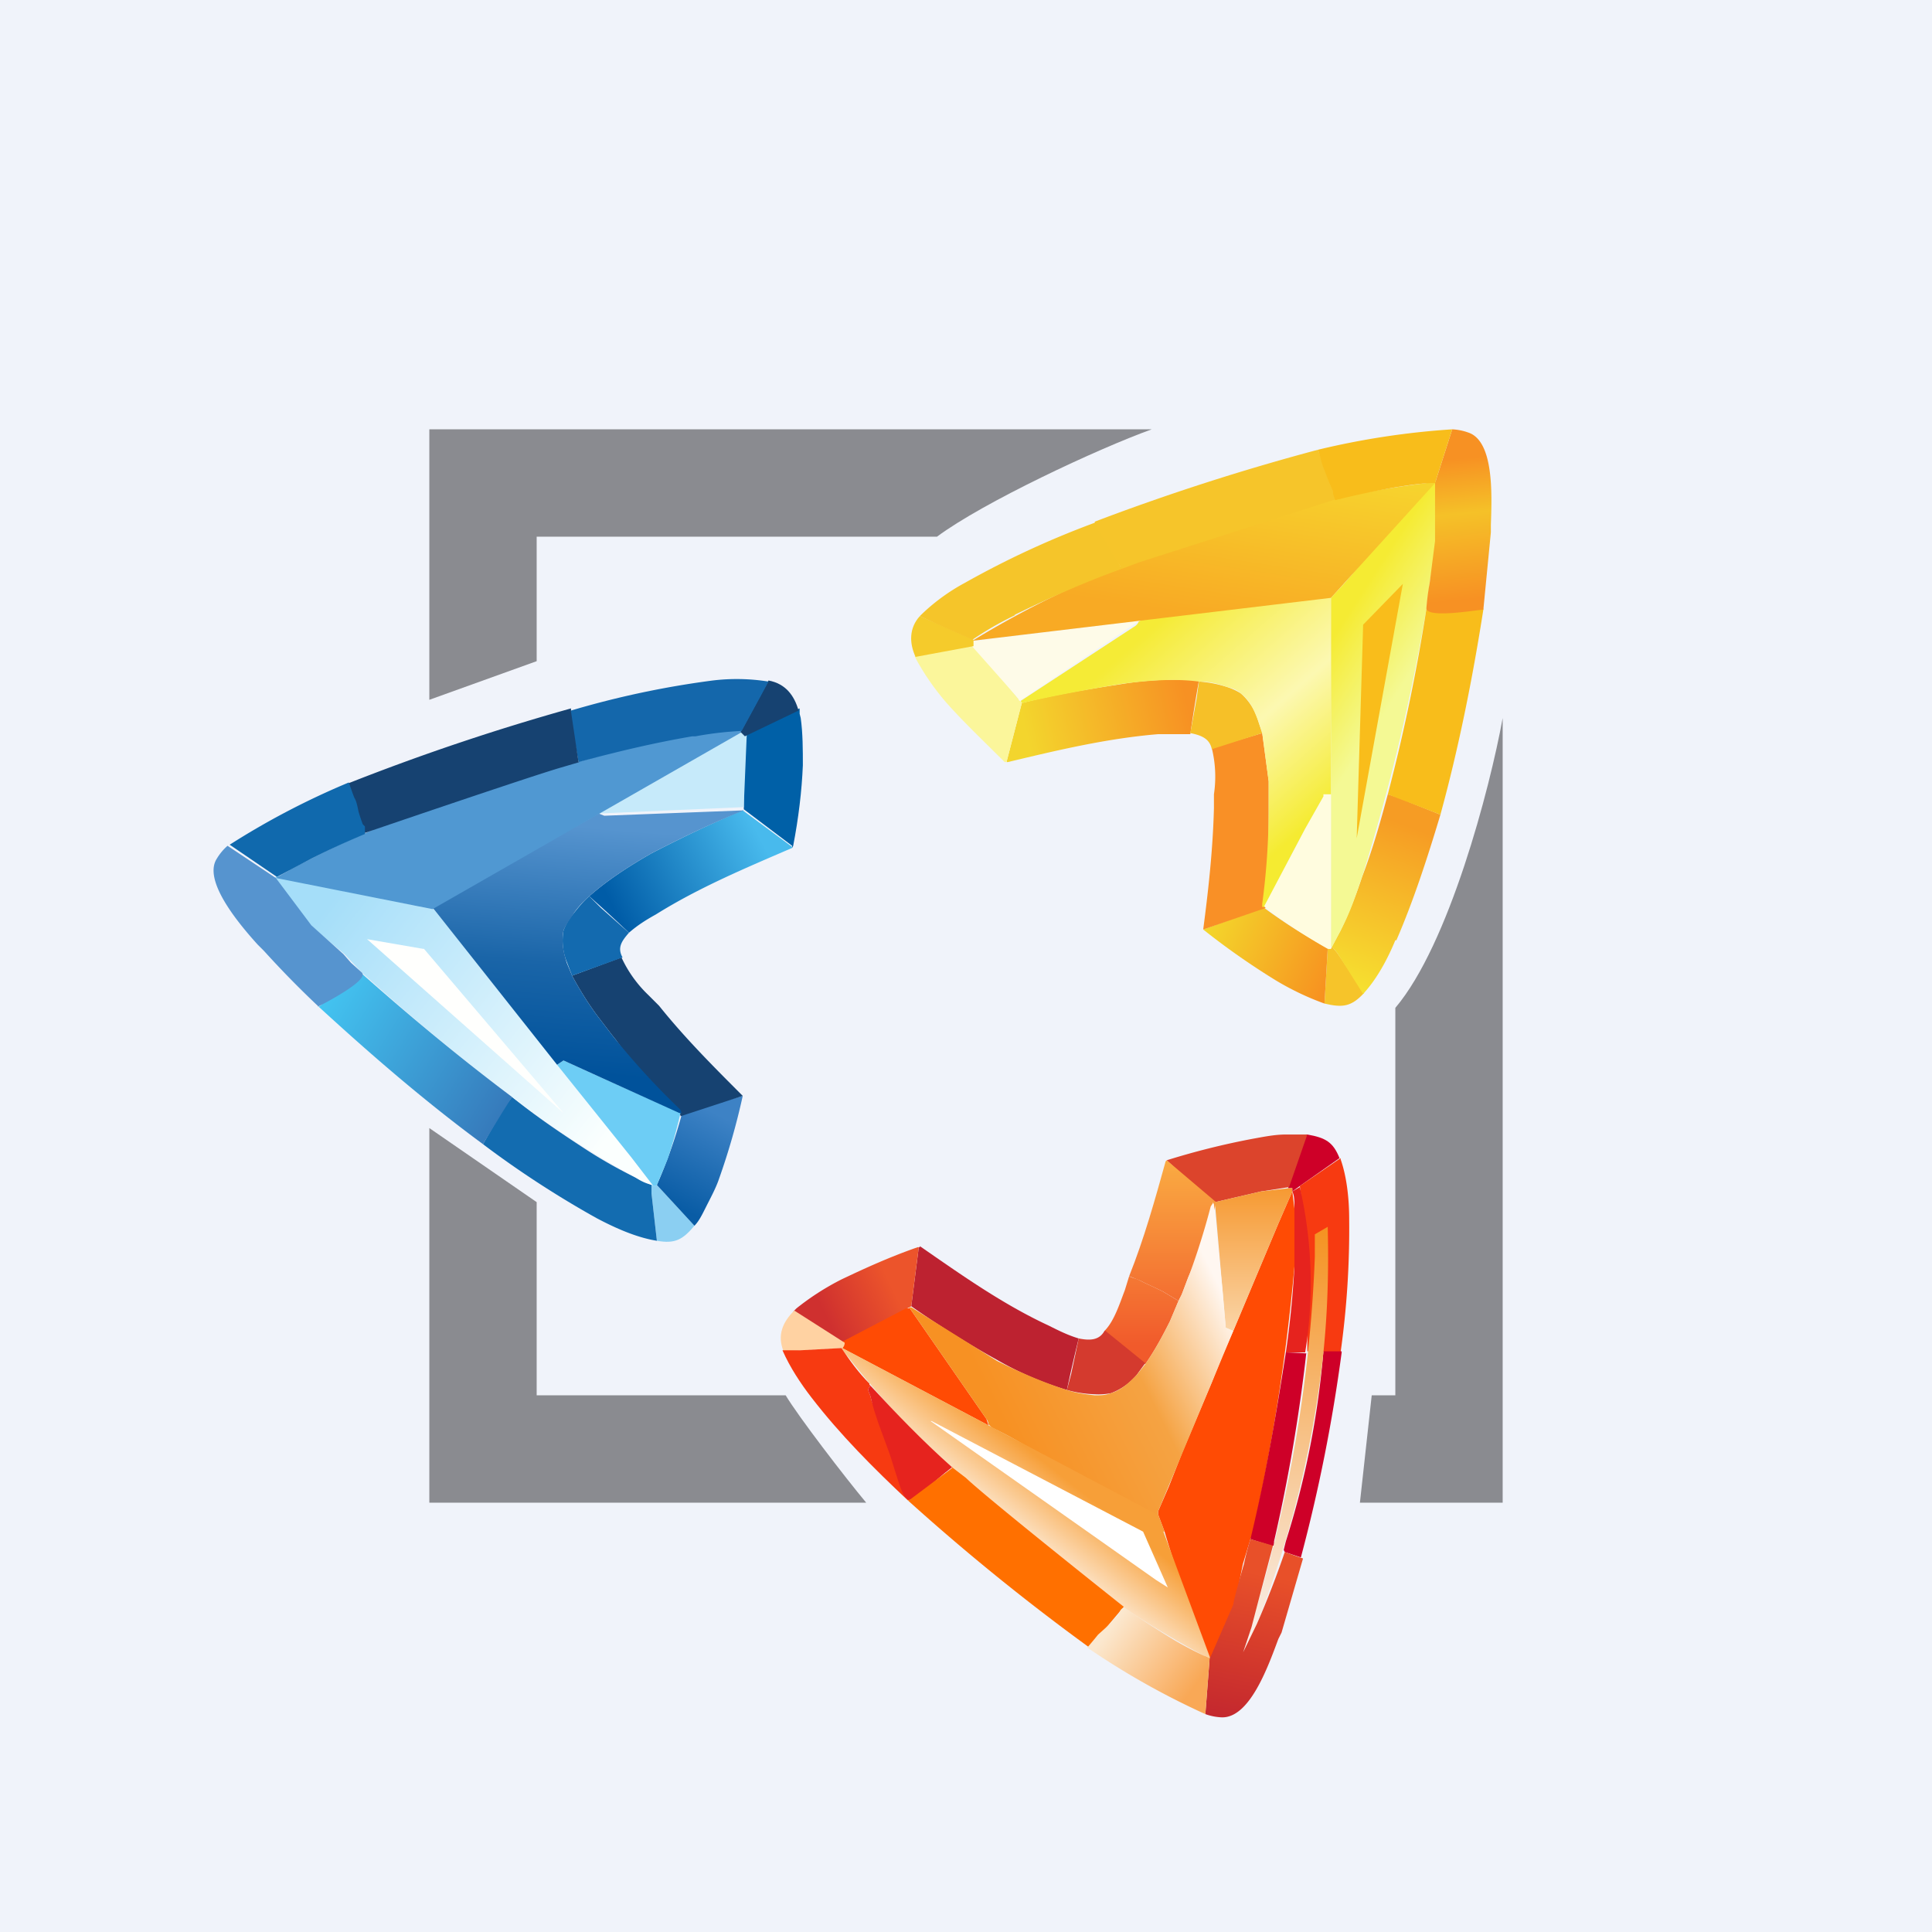 <!-- by TradingView --><svg width="18" height="18" viewBox="0 0 18 18" xmlns="http://www.w3.org/2000/svg"><path fill="#F0F3FA" d="M0 0h18v18H0z"/><path d="M12.18 10.57c.17.03.24.07.3.22l-.37.26-.07.05v-.03H12l.17-.5Z" fill="#CE0028"/><path d="m12.01 11.06.17-.49h-.2c-.1 0-.2.02-.31.04a7.06 7.06 0 0 0-.8.2l.42.39h.03l.43-.1" fill="#DC442C"/><path d="M12.49 10.8c.06.17.08.38.08.56a8.26 8.26 0 0 1-.08 1.24l-.31-.01c0-.97 0-1.02-.07-1.54l.38-.26Z" fill="#F73A11"/><path d="M12.11 11.06a4.01 4.01 0 0 1 .05 1.54h-.18a9 9 0 0 0 .08-.8v-.54c0-.07 0-.12-.02-.16l.07-.04Z" fill="#E6231E"/><path d="m12.04 11.1.02.16v.54a19.03 19.03 0 0 1-.4 2.53h-.01v.01l-.07.23c-.02.09-.17.93-.3.9h-.04l-.05-.16-.11-.3-.2-.64-.03-.1-.06-.16v-.03l.1-.23.13-.33.27-.64.1-.25.1-.23.42-1 .13-.3Z" fill="#FF4B04"/><path d="M8.57 11.61c.39.27.77.54 1.2.74.1.05.18.09.28.12a13.73 13.73 0 0 0-.11.48 3.04 3.04 0 0 1-.65-.28 8.9 8.9 0 0 1-.8-.5l.07-.55h.01Z" fill="#BD2230"/><path d="m11.33 11.2-.46-.39-.01.01c-.1.36-.2.72-.34 1.07l.05.02.05.02.04.02.17.08.15.09.03-.06.06-.16c.1-.22.23-.54.26-.7Z" fill="url(#atlnzciop)"/><path d="M10.57 11.91a.25.25 0 0 1-.05-.02l-.04.13c-.05.13-.1.29-.19.38v.01l.38.3c.09-.13.16-.26.23-.4l.08-.19-.15-.09-.17-.08-.04-.02a.22.22 0 0 0-.05-.02Z" fill="url(#btlnzciop)"/><path d="M8.57 11.62h-.02c-.26.09-.5.2-.71.3a2.42 2.42 0 0 0-.42.27l-.03.03.1.06.37.23.63-.34.07-.55Z" fill="url(#ctlnzciop)"/><path d="M12.03 11.07h-.02l-.26.03-.43.1v.02l.07.8.03.35.07.03.42-1 .13-.3v-.03Z" fill="url(#dtlnzciop)"/><path d="m10.3 12.4.37.3-.08.11a.57.57 0 0 1-.24.17.6.6 0 0 1-.15.01 1.1 1.1 0 0 1-.26-.04l.04-.15.07-.33c.1.02.19.02.24-.07Z" fill="#D43A2E"/><path d="m8.47 12.18.72 1.04.02.06-1.42-.75.65-.34h.03Z" fill="#FF4B04"/><path d="m11.3 11.2.01.02.08.8.03.35.07.03-.7 1.68v.03l.06.16h-.05a.83.83 0 0 0-.15-.1c-.5-.27-.9-.63-1.41-.87l-.03-.03a.1.1 0 0 0-.02-.05l-.72-1.04h.02l.8.5c.2.1.43.2.65.27.09.03.17.04.26.05.05 0 .1 0 .15-.02.1-.03.17-.1.24-.17l.08-.1c.09-.13.16-.26.23-.4l.08-.19.03-.06a6.8 6.8 0 0 0 .27-.82l.02-.03Z" fill="url(#etlnzciop)"/><path d="M9.43 14.16a8.77 8.77 0 0 0 1.85 1.3l-.5-1.35-2.95-1.56a8.71 8.71 0 0 0 1.6 1.61Z" fill="url(#ftlnzciop)"/><path d="m7.4 12.21.47.3c0 .03-.02.05-.02.05l-.55.03c-.06-.15-.01-.27.1-.38Z" fill="#FFD2A2"/><path d="m8.1 12.9.01.01c-.04.04-.01.06 0 .1.01.05.03.1.06.14 0 .04.08.1.09.14.06.15.08.52.2.63.02 0 .02.03.02.05l-.02.01c-.32-.3-.63-.61-.9-.96-.1-.13-.2-.28-.27-.44h.17l.37-.02h.01c.08.12.16.23.26.33Z" fill="#F73A11"/><path d="M12.5 12.6a15.21 15.21 0 0 1-.38 1.91l-.15-.05-.01-.02.02-.08a8.06 8.06 0 0 0 .35-1.77h.17ZM12.17 12.61a15.66 15.66 0 0 1-.3 1.75v.04h-.03a15.1 15.1 0 0 0-.19-.06c.14-.58.24-1.16.33-1.74a5.14 5.14 0 0 1 .2.01Z" fill="#CE0028"/><path d="M8.11 12.91c.24.26.48.51.76.76-.4.31-.4.46-.52.07l-.06-.19c-.06-.17-.14-.36-.18-.54-.01-.04-.04-.06 0-.1Z" fill="#E6231E"/><path d="m8.68 13.24 1.97 1.03.23.52-.11-.07a5059.86 5059.86 0 0 0-2.1-1.48Z" fill="#fff"/><path d="m8.87 13.67.13.1c.21.2 1.47 1.2 1.47 1.2l-.32.38a20.57 20.57 0 0 1-1.69-1.37l.02-.01.4-.3Z" fill="#FF7000"/><path d="M12.33 12.6a9.8 9.8 0 0 1-.62 2.53l-.16.36.1-.33a13.1 13.1 0 0 0 .6-3.45v-.21l.12-.07c.01.4 0 .78-.04 1.17Z" fill="url(#gtlnzciop)"/><path d="M11.65 14.34a15.1 15.1 0 0 1 .21.06l-.14.53-.06.23-.1.3-.01.02v-.02l.16-.33a8.7 8.7 0 0 0 .26-.67 16.07 16.07 0 0 0 .17.06l-.2.69-.03.06c-.1.27-.27.74-.53.73a.51.51 0 0 1-.15-.03l.04-.52.02-.04.2-.46s0-.04.1-.38a2.38 2.38 0 0 1 .06-.23Z" fill="url(#htlnzciop)"/><path d="M10.94 15.28a7.96 7.96 0 0 1-.46-.3c-.03 0-.04.02-.05.04l-.01.02-.09.1-.1.09a3.82 3.82 0 0 1-.1.12 7.2 7.2 0 0 0 1.1.62l.04-.52a3.3 3.3 0 0 1-.33-.17Z" fill="url(#itlnzciop)"/><path d="M6.47 11.42c-.11.13-.18.17-.35.14l-.05-.44v-.08h.01l.01.01h.01l.02-.01.35.38Z" fill="#8BCFF2"/><path d="m6.12 11.04.35.38c.04-.04.07-.1.1-.16.05-.1.1-.19.13-.28a6.4 6.4 0 0 0 .22-.77l-.56.16-.01.02a4.64 4.64 0 0 1-.23.65Z" fill="url(#jtlnzciop)"/><path d="M5.56 11.35c.17.09.37.18.56.21l-.05-.44v-.08a4.38 4.38 0 0 1-.64-.35c-.23-.15-.45-.3-.66-.47a4.76 4.76 0 0 1-.12.16h.01l-.16.28c.33.25.7.49 1.06.69Zm.51-.23h-.02.02Z" fill="#136CB0"/><path d="M6.08 11.04c-.05-.01-.1-.03-.16-.07a9.65 9.65 0 0 1-1.15-.75 20.2 20.2 0 0 1-1.4-1.16l-.16-.17c-.07-.06-.75-.61-.66-.7l.03-.03.17.03.32.06.67.16.1.02.18.03.03.02.16.2.22.28.44.55.17.21.15.2.69.86.2.26Z" fill="url(#ktlnzciop)"/><path d="M7.38 7.9c-.44.19-.87.37-1.27.62-.09.05-.17.1-.25.17a14.43 14.43 0 0 0-.37-.34c.17-.15.37-.28.58-.4.27-.14.56-.28.85-.4l.46.34v.01Z" fill="url(#ltlnzciop)"/><path d="m6.34 10.4.58-.19c-.27-.27-.54-.54-.78-.84l-.1-.1a1.15 1.15 0 0 1-.25-.35l-.46.17c.07.13.15.26.24.38l.13.17.04.05.1.14c.16.19.37.47.5.56Z" fill="#164271"/><path d="m7.38 7.9.01-.02c.05-.26.08-.51.09-.75 0-.14 0-.3-.02-.44l-.01-.04V6.6l-.12.05-.4.2v.69l.45.34Z" fill="#0060A7"/><path d="m6.1 11.05.02-.01.1-.24a4.64 4.64 0 0 0 .12-.43l-.76-.34-.33-.15-.06.04.69.86.2.26.01.01h.01Z" fill="#6DCDF5"/><path d="m5.8 8.92-.47.17-.05-.13a.53.53 0 0 1-.03-.29.54.54 0 0 1 .07-.13c.05-.06.1-.13.17-.19l.11.11.26.23c-.07.08-.11.14-.06.23Z" fill="#136AAF"/><path d="M6.92 7.52a8756.88 8756.88 0 0 1-1.36.06l1.4-.8-.03.72v.02Z" fill="#C6EAFA"/><path d="M6.35 10.37h-.02l-.75-.34-.33-.15-.06.04-1.14-1.44a.05.05 0 0 0-.03-.02l-.17-.03.02-.03.17-.08c.49-.27 1.02-.43 1.5-.72l.04-.02.05.02a10386.79 10386.79 0 0 0 1.3-.05c-.3.12-.59.26-.86.4-.21.12-.41.25-.58.4-.07.06-.13.13-.17.2a.54.54 0 0 0-.07.12c-.02.11 0 .2.03.3l.05.12c.07.13.15.26.24.38l.13.17.04.05a7.06 7.06 0 0 0 .6.65l.01.03Z" fill="url(#mtlnzciop)"/><path d="M4.67 7.31c-.96.26-1.8.69-2.1.87l1.46.29 2.9-1.66c-.4-.06-1.68.32-2.26.5Z" fill="#5098D2"/><path d="m7.44 6.62-.5.24-.04-.04.26-.48c.16.03.24.14.28.28Z" fill="#164271"/><path d="M2.97 9.38c.49.45 1 .89 1.53 1.28l.17-.28.1-.16c-.48-.36-.95-.75-1.4-1.15l-.04.03-.1.08a17.7 17.7 0 0 0-.26.2Z" fill="url(#ntlnzciop)"/><path d="M6.45 6.86h.03a3.14 3.14 0 0 1 .43-.05l.18-.33.07-.13a1.87 1.87 0 0 0-.52-.01 8.53 8.53 0 0 0-1.32.28c-.02.03 0 .1.02.2l.05.28c.37-.1.71-.18 1.06-.24Z" fill="#1467AB"/><path d="m5.4 7.1-.17.05c-.28.08-1.83.61-1.83.61l-.16-.46a21.24 21.24 0 0 1 2.08-.7v.03l.07.47Z" fill="#164271"/><path d="M2.97 9.38a9.21 9.21 0 0 1-.51-.52L2.4 8.8c-.19-.21-.51-.6-.38-.8a.49.49 0 0 1 .1-.12l.45.3.03.04.3.4.3.27.07.08.1.09c.08.07-.37.3-.41.32Z" fill="#5694CF"/><path d="M2.9 8a8.05 8.05 0 0 1 .5-.23V7.7l-.02-.02a1.57 1.57 0 0 1-.04-.12c-.01-.05-.02-.1-.04-.13a4.86 4.86 0 0 1-.05-.14 7.25 7.25 0 0 0-1.11.58l.44.3L2.9 8Z" fill="#1069AD"/><path d="m3.94 8.84-.52-.09 1.83 1.62-1.3-1.53Z" fill="#FFFFFD"/><path d="M12.34 9.35c.17.04.25.03.37-.1l-.25-.37-.05-.06-.01.02h-.03l-.03.51Z" fill="#F6C42A"/><path d="m12.37 8.84-.03.51a2.56 2.56 0 0 1-.46-.22 6.84 6.84 0 0 1-.67-.47l.55-.2h.02a4.97 4.97 0 0 0 .6.38Z" fill="url(#otlnzciop)"/><path d="M13 8.76c-.07.17-.17.36-.3.5l-.24-.38-.05-.06.08-.15a4.07 4.07 0 0 0 .2-.5c.1-.26.17-.51.24-.77a5.03 5.03 0 0 0 .19.06v.01l.3.12c-.12.4-.25.8-.41 1.17Zm-.54.12.01-.02-.01.02Z" fill="url(#ptlnzciop)"/><path d="M12.4 8.82h.01l.08-.15c.1-.19.14-.33.2-.5a19.02 19.02 0 0 0 .6-2.5l.03-.24c.01-.1.2-.92.07-.94l-.04-.01-.11.12-.22.24-.43.52-.07.08-.12.13v3.25Z" fill="url(#qtlnzciop)"/><path d="M9.39 7.1c.46-.11.92-.22 1.4-.26h.3a13.7 13.7 0 0 1 .08-.5 3.1 3.1 0 0 0-.7.03c-.32.05-.64.1-.95.18l-.14.54v.01Z" fill="url(#rtlnzciop)"/><path d="m11.79 8.46-.58.2c.05-.38.09-.75.1-1.13V7.4a1.11 1.11 0 0 0-.02-.43l.47-.14.06.45V7.72c0 .24 0 .6-.03.74Z" fill="#F99026"/><path d="M9.38 7.1h-.02c-.2-.2-.38-.37-.54-.55a2.33 2.33 0 0 1-.28-.4l-.02-.04.12-.02.43-.08.45.54-.14.54Z" fill="#FBF69B"/><path d="M12.4 8.84h-.03a4.97 4.97 0 0 1-.6-.4s.3-.53.39-.72l.17-.3V7.4h.07V8.84Z" fill="#FFFCDF"/><path d="m11.29 6.98.47-.15-.04-.12a.54.54 0 0 0-.16-.25.58.58 0 0 0-.13-.06 1.11 1.11 0 0 0-.26-.05l-.02.15-.06.33c.1.02.18.05.2.15Z" fill="#F6C028"/><path d="M9.5 6.53a6860.95 6860.95 0 0 0 1.12-.75l-1.6.2.47.53c0 .01 0 .02.02.02Z" fill="#FEFBE8"/><path d="M11.76 8.45h.02v-.01l.38-.72.17-.3V7.4h.07V5.57l.12-.13-.04-.01a.85.85 0 0 1-.18.04c-.56.07-1.08.25-1.65.3l-.04.02a.1.1 0 0 1-.03.04l-1.07.7.01.02c.31-.07.63-.13.94-.18.24-.03.48-.05.71-.02.1 0 .18.02.26.05.05.01.1.03.13.06.09.07.12.15.16.25l.04.12.06.45v.27a6.73 6.73 0 0 1-.06.87v.03Z" fill="url(#stlnzciop)"/><path d="M11.16 5.03a9.03 9.03 0 0 1 2.22-.54l-.98 1.08-3.34.4a9.05 9.05 0 0 1 2.1-.94Z" fill="url(#ttlnzciop)"/><path d="m8.53 6.12.54-.1v-.06l-.5-.22c-.1.11-.1.25-.04.38Z" fill="#F5CB2B"/><path d="M13.82 5.68c-.1.64-.23 1.29-.4 1.91l-.31-.12a5.1 5.1 0 0 1-.18-.07c.15-.57.27-1.15.36-1.73a36.17 36.17 0 0 1 .2 0 58.14 58.14 0 0 1 .33 0Z" fill="#F8BD1B"/><path d="m9.46 5.73-.02.01a3.05 3.05 0 0 0-.38.22l-.34-.15-.15-.07c.12-.12.27-.23.42-.31a8.39 8.39 0 0 1 1.21-.56c.04.02.07.07.12.17l.13.26c-.36.13-.67.27-1 .43Z" fill="#F5C52A"/><path d="m10.45 5.3.16-.06 1.84-.59-.17-.46a21.27 21.27 0 0 0-2.08.67v.02l.25.42Z" fill="#F6C52A"/><path d="m13.82 5.68.07-.72v-.07c.01-.28.03-.78-.21-.86a.51.51 0 0 0-.15-.03l-.16.5v.54l-.05.39a2.24 2.24 0 0 0-.03.23c-.02.11.48.02.53.02Z" fill="url(#utlnzciop)"/><path d="M13 4.54a8.18 8.18 0 0 0-.56.12l-.02-.06v-.02l-.05-.12-.05-.13a4.44 4.44 0 0 0-.04-.14A7.35 7.35 0 0 1 13.53 4l-.16.5c-.12 0-.24.02-.37.04Z" fill="#F8BD1B"/><path d="m12.7 5.82.37-.38-.43 2.37.06-1.99Z" fill="#F9BD1B"/><path d="M4 4v2.52l1-.36V5h3.73c.43-.32 1.5-.82 2-1H4ZM4 14v-3.49l1 .69V13h2.32c.12.2.55.76.75 1H4ZM14 14h-1.33l.11-1H13V9.39c.5-.59.88-2.04 1-2.7V14Z" fill="#8A8B90"/><defs><linearGradient id="atlnzciop" x1="10.81" y1="10.81" x2="10.81" y2="12.54" gradientUnits="userSpaceOnUse"><stop stop-color="#FAAB42"/><stop offset="1" stop-color="#F15A2B"/></linearGradient><linearGradient id="btlnzciop" x1="10.81" y1="10.81" x2="10.81" y2="12.54" gradientUnits="userSpaceOnUse"><stop stop-color="#FAAB42"/><stop offset="1" stop-color="#F15A2B"/></linearGradient><linearGradient id="ctlnzciop" x1="8.34" y1="12.05" x2="7.73" y2="12.34" gradientUnits="userSpaceOnUse"><stop stop-color="#EC542B"/><stop offset="1" stop-color="#CF302F"/></linearGradient><linearGradient id="dtlnzciop" x1="11.68" y1="11.06" x2="11.68" y2="12.4" gradientUnits="userSpaceOnUse"><stop stop-color="#F69931"/><stop offset="1" stop-color="#FAD5A8"/></linearGradient><linearGradient id="etlnzciop" x1="11.49" y1="12.24" x2="9.37" y2="13.3" gradientUnits="userSpaceOnUse"><stop stop-color="#FFF7F1"/><stop offset=".44" stop-color="#F5A343"/><stop offset="1" stop-color="#F79123"/></linearGradient><linearGradient id="ftlnzciop" x1="10.41" y1="14.16" x2="9.95" y2="14.74" gradientUnits="userSpaceOnUse"><stop stop-color="#F79F38"/><stop offset="1" stop-color="#FDEDDB"/></linearGradient><linearGradient id="gtlnzciop" x1="11.97" y1="11.43" x2="11.77" y2="15.46" gradientUnits="userSpaceOnUse"><stop stop-color="#F59221"/><stop offset="1" stop-color="#F9F5F5"/></linearGradient><linearGradient id="htlnzciop" x1="11.68" y1="14.65" x2="11.42" y2="16" gradientUnits="userSpaceOnUse"><stop stop-color="#E85029"/><stop offset="1" stop-color="#C4282E"/></linearGradient><linearGradient id="itlnzciop" x1="10.34" y1="15.17" x2="11.11" y2="15.74" gradientUnits="userSpaceOnUse"><stop stop-color="#FBE8CF"/><stop offset="1" stop-color="#F9A856"/></linearGradient><linearGradient id="jtlnzciop" x1="6.66" y1="10.37" x2="6.23" y2="11.2" gradientUnits="userSpaceOnUse"><stop stop-color="#3D82C5"/><stop offset="1" stop-color="#095CA5"/></linearGradient><linearGradient id="ktlnzciop" x1="5.69" y1="10.57" x2="3.02" y2="8.48" gradientUnits="userSpaceOnUse"><stop stop-color="#FBFFFE"/><stop offset="1" stop-color="#A5DEF9"/></linearGradient><linearGradient id="ltlnzciop" x1="7.09" y1="7.82" x2="5.74" y2="8.51" gradientUnits="userSpaceOnUse"><stop stop-color="#48BAED"/><stop offset="1" stop-color="#005CA7"/></linearGradient><linearGradient id="mtlnzciop" x1="5.34" y1="10" x2="5.52" y2="7.71" gradientUnits="userSpaceOnUse"><stop stop-color="#00529B"/><stop offset=".44" stop-color="#1A65A8"/><stop offset="1" stop-color="#5694CF"/></linearGradient><linearGradient id="ntlnzciop" x1="4.72" y1="10.31" x2="3.04" y2="9.27" gradientUnits="userSpaceOnUse"><stop stop-color="#367ABB"/><stop offset="1" stop-color="#43C4F1"/></linearGradient><linearGradient id="otlnzciop" x1="11.27" y1="8.37" x2="13.11" y2="9.18" gradientUnits="userSpaceOnUse"><stop stop-color="#F3DB2C"/><stop offset=".66" stop-color="#F79220"/></linearGradient><linearGradient id="ptlnzciop" x1="12.51" y1="9.18" x2="13.17" y2="7.48" gradientUnits="userSpaceOnUse"><stop stop-color="#F6E130"/><stop offset=".88" stop-color="#F69C24"/></linearGradient><linearGradient id="qtlnzciop" x1="13.23" y1="6.14" x2="12.56" y2="5.71" gradientUnits="userSpaceOnUse"><stop stop-color="#F4F994"/><stop offset="1" stop-color="#F5EB33"/></linearGradient><linearGradient id="rtlnzciop" x1="9.57" y1="6.87" x2="11.06" y2="6.55" gradientUnits="userSpaceOnUse"><stop stop-color="#F3D52D"/><stop offset="1" stop-color="#F79123"/></linearGradient><linearGradient id="stlnzciop" x1="12.33" y1="7.56" x2="10.79" y2="5.8" gradientUnits="userSpaceOnUse"><stop stop-color="#F5EB31"/><stop offset=".44" stop-color="#FCF8B1"/><stop offset="1" stop-color="#F5EB36"/></linearGradient><linearGradient id="ttlnzciop" x1="11.47" y1="5.78" x2="11.76" y2="3.87" gradientUnits="userSpaceOnUse"><stop stop-color="#F8AA24"/><stop offset="1" stop-color="#F6DF30"/></linearGradient><linearGradient id="utlnzciop" x1="13.64" y1="5.59" x2="13.51" y2="4.28" gradientUnits="userSpaceOnUse"><stop stop-color="#F79123"/><stop offset=".61" stop-color="#F5C128"/><stop offset="1" stop-color="#F79123"/></linearGradient></defs></svg>
